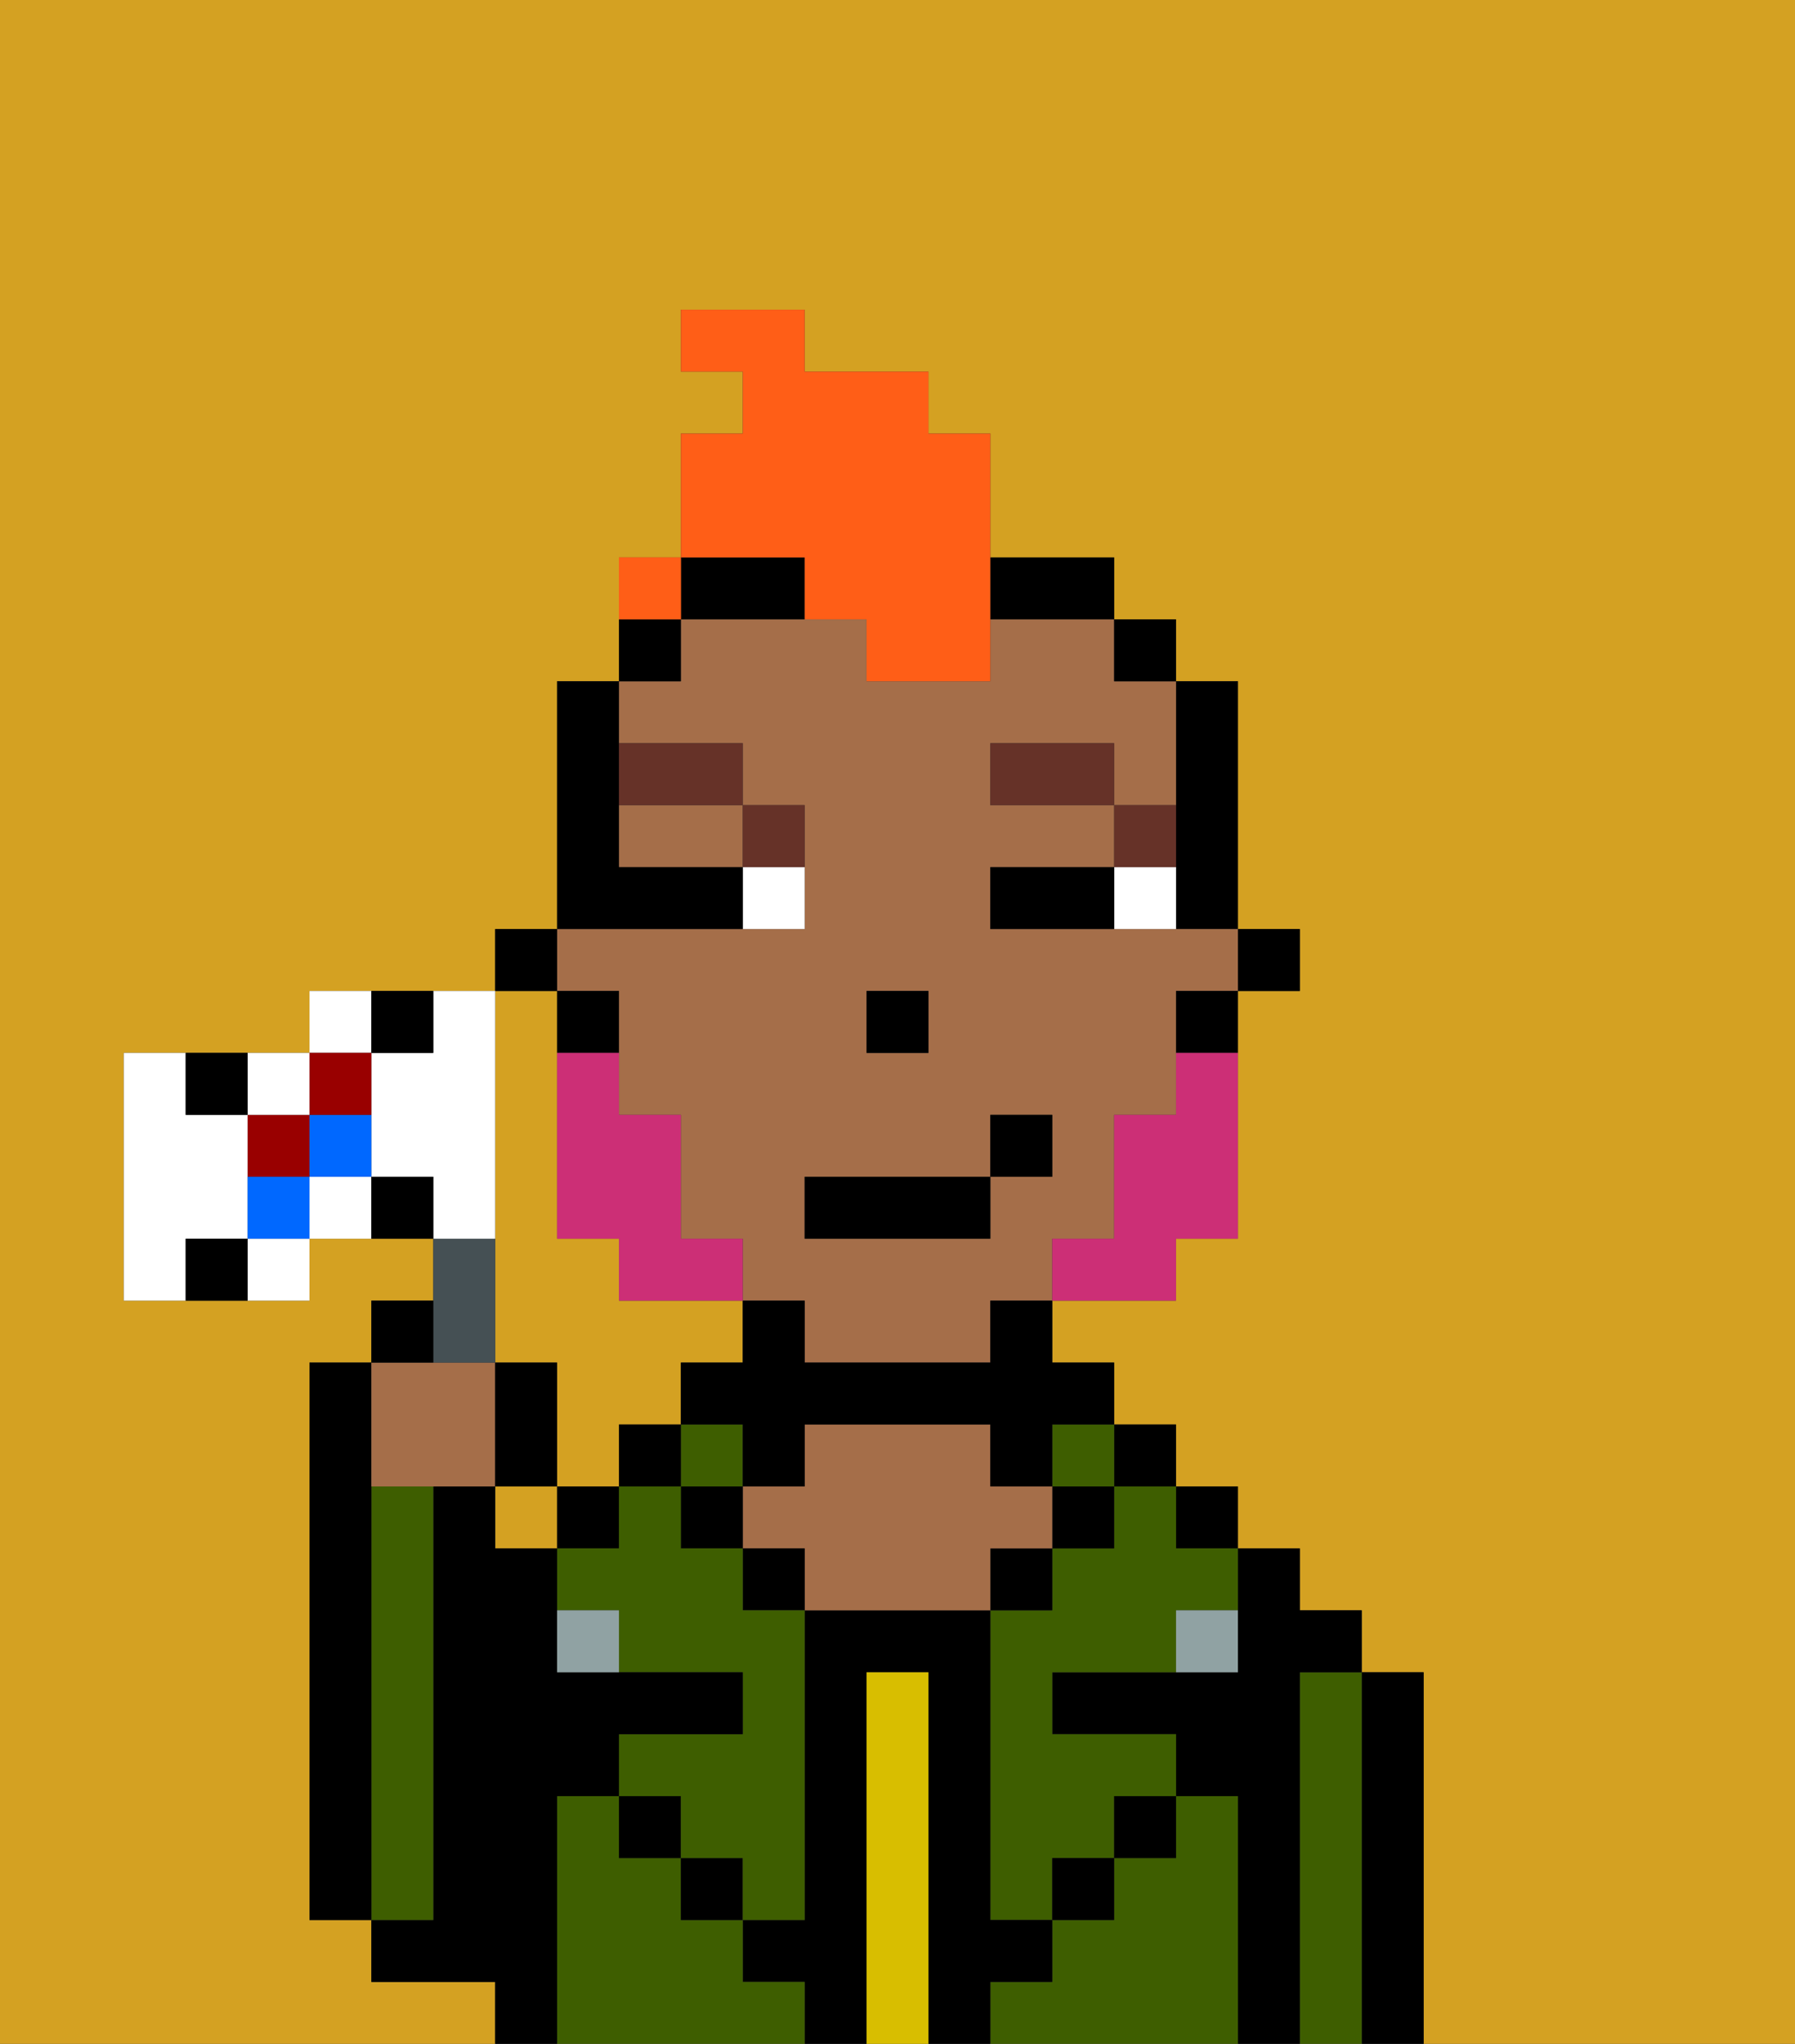 <svg xmlns="http://www.w3.org/2000/svg" viewBox="0 0 29 33"><rect x="0" y="0" width="29" height="33" fill="#333333" stroke="none"/><defs><style>polygon,rect,path{shape-rendering:crispedges;}.eb18-1{fill:#d4a122;}.eb18-2{fill:#000000;}.eb18-3{fill:#3e5e00;}.eb18-4{fill:#d8be00;}.eb18-5{fill:#a56e49;}.eb18-6{fill:#90a2a3;}.eb18-7{fill:#ffffff;}.eb18-8{fill:#663228;}.eb18-9{fill:#cc2f76;}.eb18-10{fill:#ff5e17;}.eb18-11{fill:#455054;}.eb18-12{fill:#900;}.eb18-13{fill:#0068ff;}</style></defs><path class="eb18-1" d="M0,33H8V32H6V31H5V22H6V21H7V20H5v1H2V17H5V16H8V15H9V11h1V9h1V7h1V6H11V5h2V6h2V7h1V9h2v1h1v1h1v4h1v1H20v4H19v1H17v1h1v1h1v1h1v1h1v1h1v1h1v6h6V0H0Z"/><rect class="eb18-1" x="8" y="24" width="1" height="1"/><path class="eb18-1" d="M8,19v3H9v2h1V23h1V22h1V21H10V20H9V16H8v3Z"/><path class="eb18-2" d="M23,27H22v6h1V27Z"/><path class="eb18-3" d="M22,27H21v6h1V27Z"/><path class="eb18-2" d="M21,27h1V26H21V25H20v2H17v1h2v1h1v4h1V27Z"/><rect class="eb18-2" x="19" y="24" width="1" height="1"/><path class="eb18-3" d="M20,29H19v1H18v1H17v1H16v1h4V29Z"/><rect class="eb18-2" x="18" y="23" width="1" height="1"/><path class="eb18-3" d="M18,25H17v1H16v5h1V30h1V29h1V28H17V27h2V26h1V25H19V24H18Z"/><rect class="eb18-2" x="18" y="29" width="1" height="1"/><rect class="eb18-3" x="17" y="23" width="1" height="1"/><rect class="eb18-2" x="17" y="24" width="1" height="1"/><rect class="eb18-2" x="17" y="30" width="1" height="1"/><rect class="eb18-2" x="16" y="25" width="1" height="1"/><path class="eb18-2" d="M17,32V31H16V26H13v5H12v1h1v1h1V27h1v6h1V32Z"/><path class="eb18-4" d="M15,27H14v6h1V27Z"/><path class="eb18-5" d="M17,25V24H16V23H13v1H12v1h1v1h3V25Z"/><rect class="eb18-2" x="12" y="25" width="1" height="1"/><path class="eb18-3" d="M12,32V31H11V30H10V29H9v4h4V32Z"/><rect class="eb18-3" x="11" y="23" width="1" height="1"/><rect class="eb18-2" x="11" y="24" width="1" height="1"/><rect class="eb18-2" x="11" y="30" width="1" height="1"/><rect class="eb18-2" x="10" y="23" width="1" height="1"/><rect class="eb18-2" x="10" y="29" width="1" height="1"/><rect class="eb18-2" x="9" y="24" width="1" height="1"/><path class="eb18-3" d="M12,25H11V24H10v1H9v1h1v1h2v1H10v1h1v1h1v1h1V26H12Z"/><path class="eb18-2" d="M9,29h1V28h2V27H9V25H8V24H7v7H6v1H8v1H9V29Z"/><path class="eb18-3" d="M7,30V24H6v7H7Z"/><path class="eb18-2" d="M6,24V22H5v9H6V24Z"/><path class="eb18-6" d="M9,26v1h1V26Z"/><path class="eb18-6" d="M19,27h1V26H19Z"/><rect class="eb18-2" x="20" y="15" width="1" height="1"/><path class="eb18-2" d="M19,14v1h1V11H19v3Z"/><path class="eb18-5" d="M10,16v2h1v2h1v1h1v1h3V21h1V20h1V18h1V16h1V15H16V14h2V13H16V12h2v1h1V11H18V10H16v1H14V10H11v1H10v1h2v1h1v2H9v1Zm4,0h1v1H14Zm-1,3h3V18h1v1H16v1H13Z"/><path class="eb18-5" d="M10,14h2V13H10Z"/><path class="eb18-2" d="M19,17h1V16H19Z"/><rect class="eb18-2" x="18" y="10" width="1" height="1"/><path class="eb18-2" d="M16,22H13V21H12v1H11v1h1v1h1V23h3v1h1V23h1V22H17V21H16Z"/><path class="eb18-2" d="M12,10h1V9H11v1Z"/><path class="eb18-2" d="M17,10h1V9H16v1Z"/><path class="eb18-2" d="M11,10H10v1h1Z"/><path class="eb18-2" d="M10,16H9v1h1Z"/><rect class="eb18-2" x="8" y="15" width="1" height="1"/><rect class="eb18-2" x="14" y="16" width="1" height="1"/><path class="eb18-7" d="M18,14v1h1V14Z"/><path class="eb18-7" d="M12,15h1V14H12Z"/><path class="eb18-2" d="M17,14H16v1h2V14Z"/><path class="eb18-2" d="M12,15V14H10V11H9v4h3Z"/><path class="eb18-8" d="M19,13H18v1h1Z"/><rect class="eb18-8" x="16" y="12" width="2" height="1"/><path class="eb18-8" d="M13,14V13H12v1Z"/><path class="eb18-8" d="M12,13V12H10v1Z"/><path class="eb18-9" d="M19,18H18v2H17v1h2V20h1V17H19Z"/><path class="eb18-9" d="M11,20V18H10V17H9v3h1v1h2V20Z"/><rect class="eb18-2" x="13" y="19" width="3" height="1"/><rect class="eb18-2" x="16" y="18" width="1" height="1"/><path class="eb18-10" d="M13,10h1v1h2V7H15V6H13V5H11V6h1V7H11V9h2Z"/><path class="eb18-10" d="M11,9H10v1h1Z"/><path class="eb18-5" d="M7,24H8V22H6v2Z"/><path class="eb18-11" d="M8,22V20H7v2Z"/><path class="eb18-2" d="M7,21H6v1H7Z"/><path class="eb18-2" d="M9,22H8v2H9Z"/><path class="eb18-7" d="M8,19V16H7v1H6v2H7v1H8Z"/><path class="eb18-7" d="M6,16H5v1H6Z"/><path class="eb18-7" d="M5,19v1H6V19Z"/><rect class="eb18-12" x="4" y="18" width="1" height="1"/><path class="eb18-7" d="M5,18V17H4v1Z"/><path class="eb18-7" d="M4,21H5V20H4Z"/><path class="eb18-7" d="M4,20V18H3V17H2v4H3V20Z"/><path class="eb18-13" d="M5,19H6V18H5Z"/><path class="eb18-13" d="M4,19v1H5V19Z"/><path class="eb18-12" d="M6,18V17H5v1Z"/><path class="eb18-2" d="M7,17V16H6v1Z"/><path class="eb18-2" d="M6,19v1H7V19Z"/><path class="eb18-2" d="M4,18V17H3v1Z"/><path class="eb18-2" d="M3,20v1H4V20Z"/><rect class="eb18-10" x="10" y="9" width="1" height="1"></rect></svg>